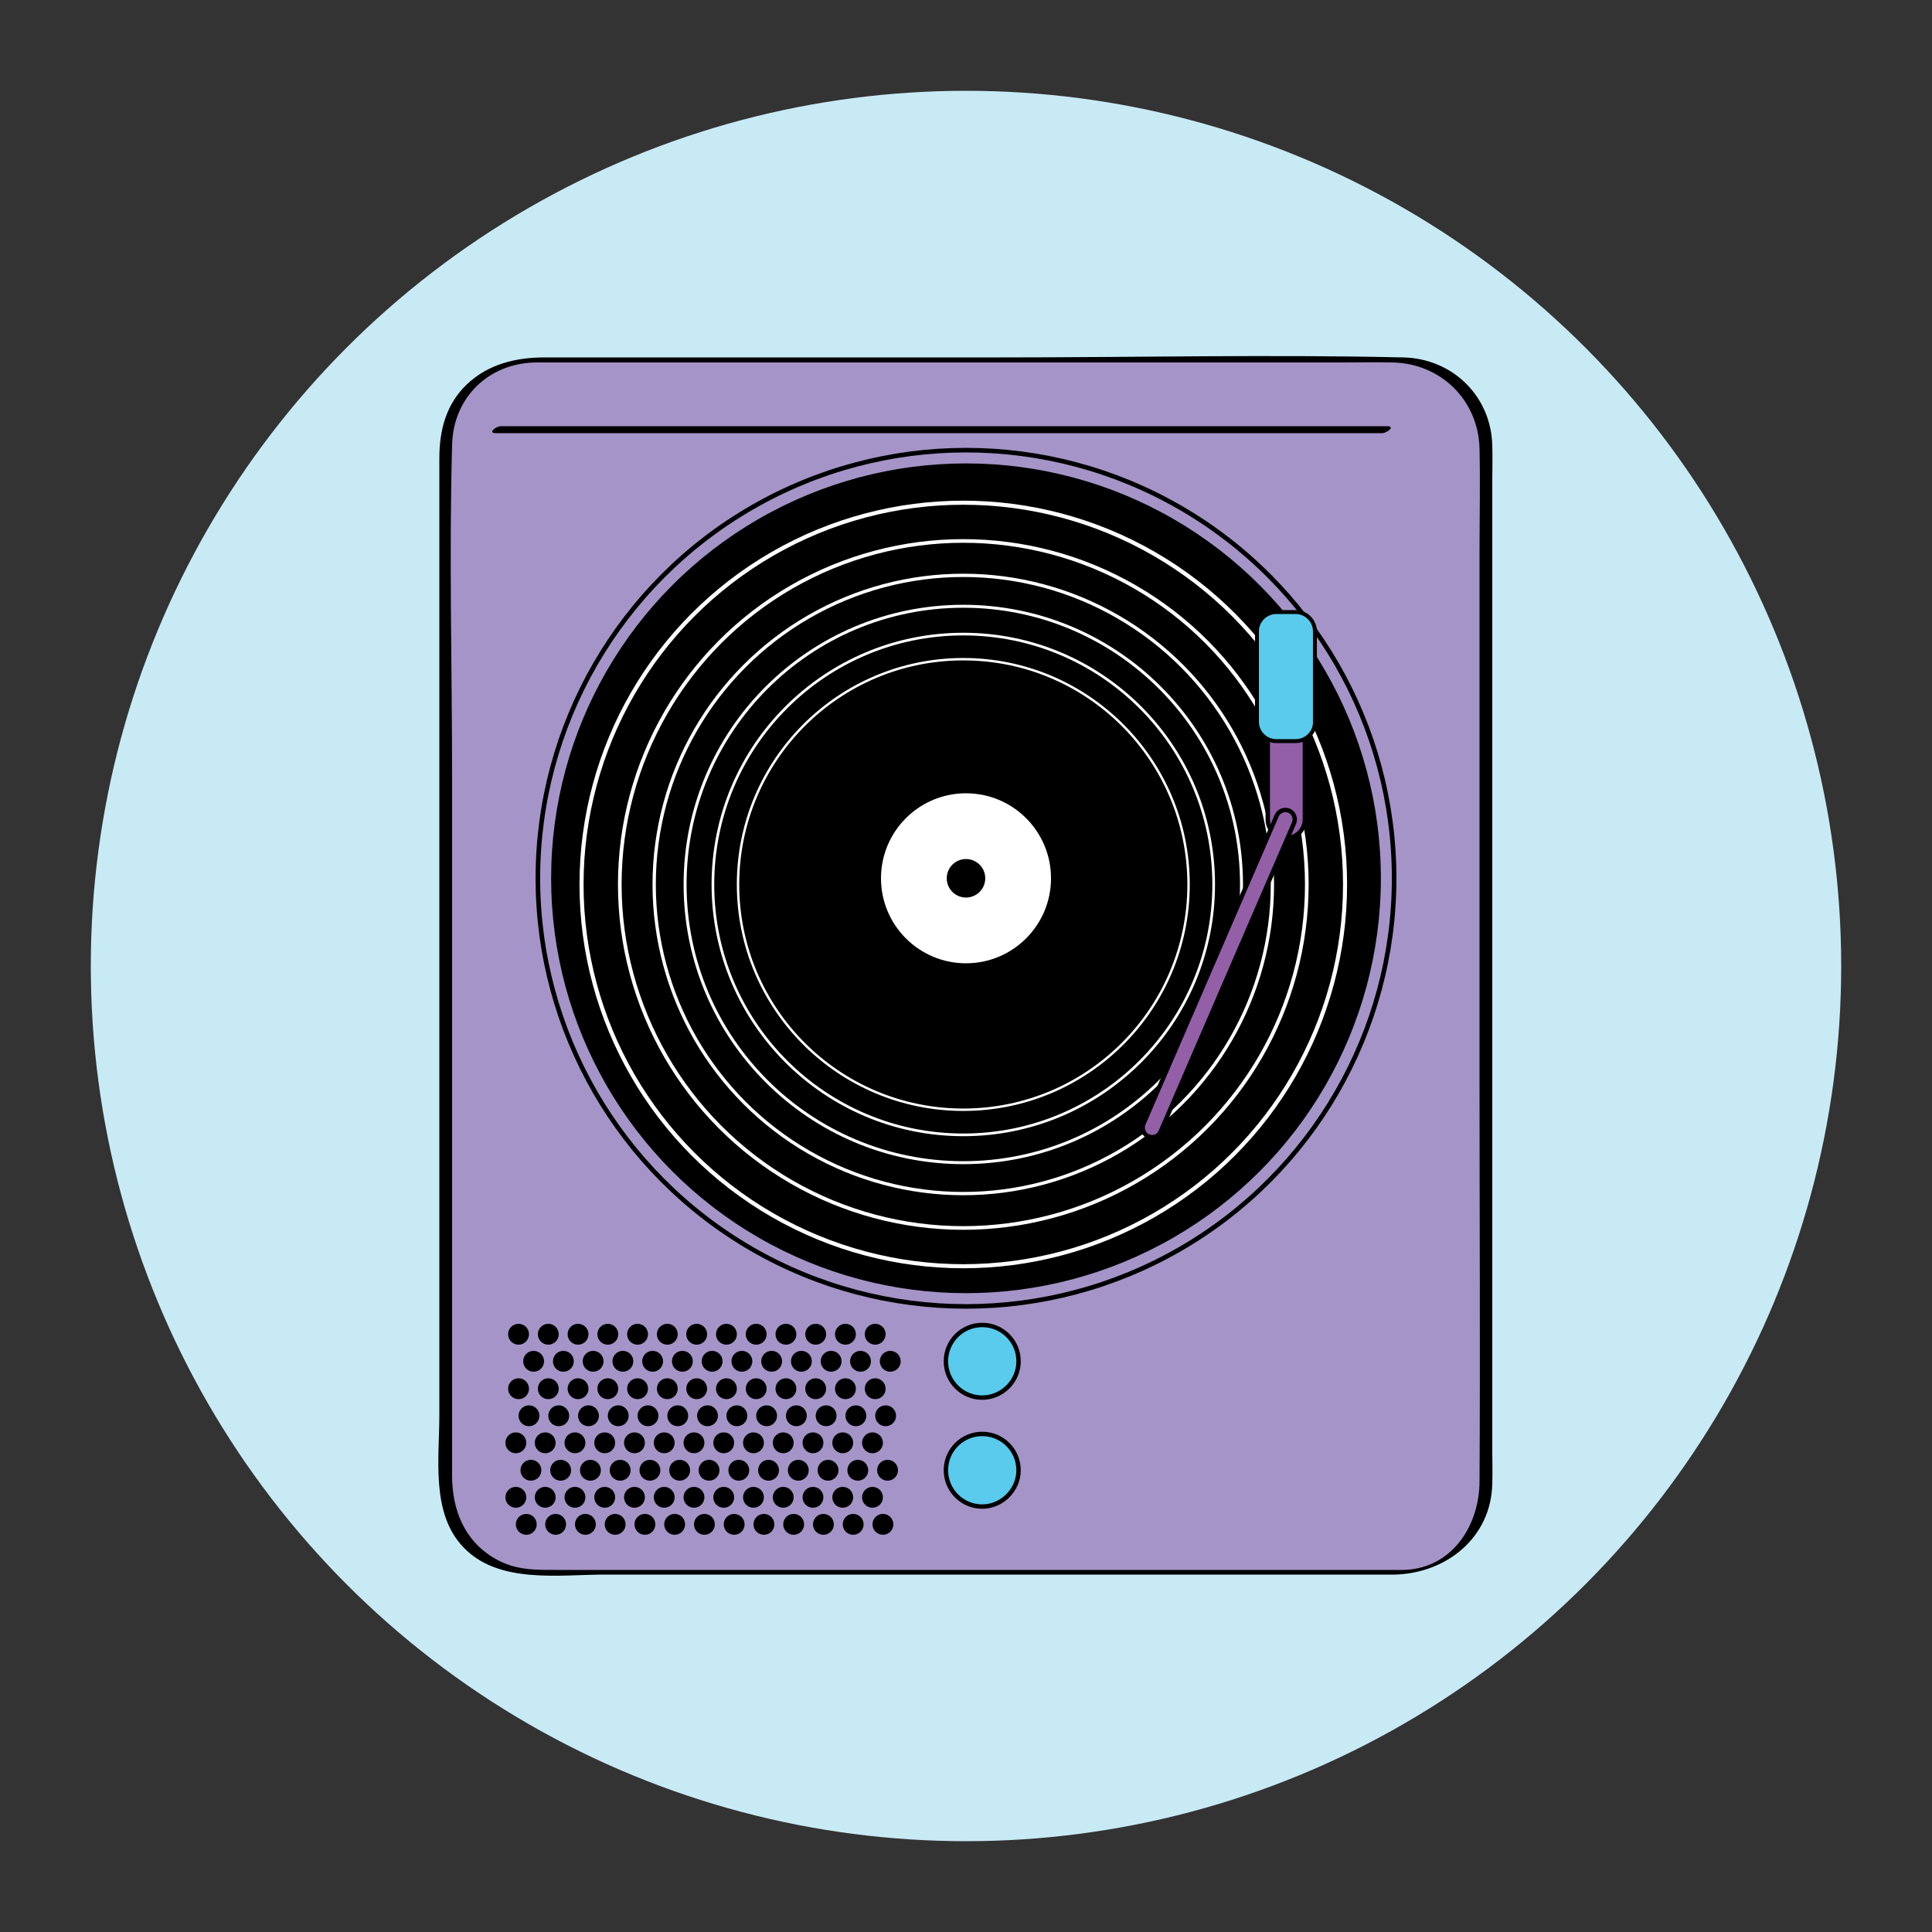 <?xml version="1.0" encoding="utf-8"?>
<!-- Generator: Adobe Illustrator 18.1.1, SVG Export Plug-In . SVG Version: 6.00 Build 0)  -->
<svg version="1.1" id="Layer_1" xmlns="http://www.w3.org/2000/svg" xmlns:xlink="http://www.w3.org/1999/xlink" x="0px" y="0px"
	 viewBox="0 0 500 500" enable-background="new 0 0 500 500" xml:space="preserve">
<rect x="0" y="0" width="500" height="500" fill="#333333" stroke="none"/>
<g>
	<circle fill="#C8EAF5" cx="250" cy="250" r="226.5"/>
</g>
<g>
	<g>
		<path fill="#A594C7" d="M362.2,406.9H137.8c-12.3,0-22.4-10.1-22.4-22.4v-269c0-12.3,10.1-22.4,22.4-22.4h224.4
			c12.3,0,22.4,10.1,22.4,22.4v269C384.6,396.8,374.5,406.9,362.2,406.9z"/>
		<g>
			<path d="M363.3,406.3c-32.3,0-64.5,0-96.8,0c-40.8,0-81.5,0-122.3,0c-5.7,0-11,0.1-16.2-3c-7.9-4.6-11-12.7-11-21.4
				c0-12.5,0-25.1,0-37.6c0-47.6,0-95.1,0-142.7c0-28.8-0.8-57.7,0-86.5c0.3-12.4,9.7-21.3,22-21.3c5.1,0,10.3,0,15.4,0
				c20.3,0,40.7,0,61,0c44.1,0,88.2,0,132.3,0c4.2,0,8.4-0.1,12.6,0c12.5,0.2,22.3,9.7,22.6,22.3c0.2,8.9,0,17.9,0,26.8
				c0,45.8,0,91.6,0,137.4c0,34.3,0.2,68.7,0,103C382.9,394.7,375.9,405.9,363.3,406.3c-0.6,0-3.7,1.3-2.2,1.2
				c13.3-0.4,24.8-9.6,25.1-23.5c0.1-2.8,0-5.6,0-8.4c0-16.8,0-33.5,0-50.3c0-49.6,0-99.3,0-148.9c0-17.2,0-34.4,0-51.6
				c0-3.2,0.1-6.3,0-9.5c-0.3-12.8-10.3-22.5-23-22.8c-34.7-0.8-69.5,0-104.2,0c-39.4,0-78.7,0-118.1,0c-7.3,0-14.5,1.7-20,6.9
				c-5.5,5.2-7.2,12-7.2,19.3c0,13.5,0,26.9,0,40.4c0,49.2,0,98.4,0,147.7c0,19.8,0,39.7,0,59.5c0,11.2-2.2,25.3,6.2,34.1
				c9.1,9.6,24.7,7.1,36.7,7.1c21.7,0,43.3,0,65,0c43.8,0,87.7,0,131.5,0c2.6,0,5.3,0,7.9,0C361.8,407.5,364.8,406.3,363.3,406.3z"
				/>
		</g>
	</g>
	<circle stroke="#000000" stroke-width="1.137" stroke-linecap="round" stroke-miterlimit="10" cx="250" cy="227.3" r="106.8"/>
	<circle fill="none" stroke="#000000" stroke-width="1.18" stroke-miterlimit="10" cx="250" cy="227.3" r="110.8"/>
	<circle fill="none" stroke="#FFFFFF" stroke-width="1.052" stroke-miterlimit="10" cx="249.3" cy="228.9" r="98.8"/>
	<circle fill="none" stroke="#FFFFFF" stroke-width="0.946" stroke-miterlimit="10" cx="249.3" cy="228.9" r="88.9"/>
	<circle fill="none" stroke="#FFFFFF" stroke-width="0.852" stroke-miterlimit="10" cx="249.3" cy="228.9" r="80"/>
	<circle fill="none" stroke="#FFFFFF" stroke-width="0.767" stroke-miterlimit="10" cx="249.3" cy="228.9" r="72"/>
	<circle fill="none" stroke="#FFFFFF" stroke-width="0.69" stroke-miterlimit="10" cx="249.3" cy="228.9" r="64.8"/>
	<circle fill="none" stroke="#FFFFFF" stroke-width="0.621" stroke-miterlimit="10" cx="249.3" cy="228.9" r="58.3"/>
	<circle fill="#FFFFFF" stroke="#000000" stroke-width="1.8" stroke-miterlimit="10" cx="250" cy="227.3" r="22.9"/>
	<g>
		<g>
			<path d="M128.3,112.1c26,0,51.9,0,77.9,0c41,0,82,0,123,0c9.5,0,19,0,28.5,0c1.2,0,3.5-1.8,1.3-1.8c-26,0-51.9,0-77.9,0
				c-41,0-82,0-123,0c-9.5,0-19,0-28.5,0C128.4,110.3,126.1,112.1,128.3,112.1L128.3,112.1z"/>
		</g>
	</g>
	<circle stroke="#000000" stroke-width="1.165" stroke-miterlimit="10" cx="250" cy="227.3" r="4.4"/>
	<g>
		<g>
			<circle cx="134.2" cy="345.3" r="2.7"/>
			<circle cx="141.9" cy="345.3" r="2.7"/>
			<circle cx="149.6" cy="345.3" r="2.7"/>
			<circle cx="157.3" cy="345.3" r="2.7"/>
			<circle cx="165" cy="345.3" r="2.7"/>
			<circle cx="172.7" cy="345.3" r="2.7"/>
			<circle cx="180.3" cy="345.3" r="2.7"/>
			<circle cx="188" cy="345.3" r="2.7"/>
			<circle cx="195.7" cy="345.3" r="2.7"/>
			<circle cx="203.4" cy="345.3" r="2.7"/>
			<circle cx="211.1" cy="345.3" r="2.7"/>
			<circle cx="218.8" cy="345.3" r="2.7"/>
			<circle cx="226.5" cy="345.3" r="2.7"/>
		</g>
		<g>
			<circle cx="134.2" cy="359.4" r="2.7"/>
			<circle cx="141.9" cy="359.4" r="2.7"/>
			<circle cx="149.6" cy="359.4" r="2.7"/>
			<circle cx="157.3" cy="359.4" r="2.7"/>
			<circle cx="165" cy="359.4" r="2.7"/>
			<circle cx="172.7" cy="359.4" r="2.7"/>
			<circle cx="180.3" cy="359.4" r="2.7"/>
			<circle cx="188" cy="359.4" r="2.7"/>
			<circle cx="195.7" cy="359.4" r="2.7"/>
			<circle cx="203.4" cy="359.4" r="2.7"/>
			<circle cx="211.1" cy="359.4" r="2.7"/>
			<circle cx="218.8" cy="359.4" r="2.7"/>
			<circle cx="226.5" cy="359.4" r="2.7"/>
		</g>
		<g>
			<circle cx="138.1" cy="352.3" r="2.7"/>
			<circle cx="145.8" cy="352.3" r="2.7"/>
			<circle cx="153.5" cy="352.3" r="2.7"/>
			<circle cx="161.2" cy="352.3" r="2.7"/>
			<circle cx="168.9" cy="352.3" r="2.7"/>
			<circle cx="176.6" cy="352.3" r="2.7"/>
			<circle cx="184.3" cy="352.3" r="2.7"/>
			<circle cx="192" cy="352.3" r="2.7"/>
			<circle cx="199.7" cy="352.3" r="2.7"/>
			<circle cx="207.4" cy="352.3" r="2.7"/>
			<circle cx="215.1" cy="352.3" r="2.7"/>
			<circle cx="222.7" cy="352.3" r="2.7"/>
			<circle cx="230.4" cy="352.3" r="2.7"/>
		</g>
		<g>
			<circle cx="136.9" cy="366.4" r="2.7"/>
			<circle cx="144.6" cy="366.4" r="2.7"/>
			<circle cx="152.3" cy="366.4" r="2.7"/>
			<circle cx="160" cy="366.4" r="2.7"/>
			<circle cx="167.7" cy="366.4" r="2.7"/>
			<circle cx="175.4" cy="366.4" r="2.7"/>
			<circle cx="183.1" cy="366.4" r="2.7"/>
			<circle cx="190.7" cy="366.4" r="2.7"/>
			<circle cx="198.4" cy="366.4" r="2.7"/>
			<circle cx="206.1" cy="366.4" r="2.7"/>
			<circle cx="213.8" cy="366.4" r="2.7"/>
			<circle cx="221.5" cy="366.4" r="2.7"/>
			<circle cx="229.2" cy="366.4" r="2.7"/>
		</g>
		<g>
			<circle cx="133.5" cy="373.4" r="2.7"/>
			<circle cx="141.1" cy="373.4" r="2.7"/>
			<circle cx="148.8" cy="373.4" r="2.7"/>
			<circle cx="156.5" cy="373.4" r="2.7"/>
			<circle cx="164.2" cy="373.4" r="2.7"/>
			<circle cx="171.9" cy="373.4" r="2.7"/>
			<circle cx="179.6" cy="373.4" r="2.7"/>
			<circle cx="187.3" cy="373.4" r="2.7"/>
			<circle cx="195" cy="373.4" r="2.7"/>
			<circle cx="202.7" cy="373.4" r="2.7"/>
			<circle cx="210.4" cy="373.4" r="2.7"/>
			<circle cx="218.1" cy="373.4" r="2.7"/>
			<circle cx="225.8" cy="373.4" r="2.7"/>
		</g>
		<g>
			<circle cx="133.5" cy="387.5" r="2.7"/>
			<circle cx="141.1" cy="387.5" r="2.7"/>
			<circle cx="148.8" cy="387.5" r="2.7"/>
			<circle cx="156.5" cy="387.5" r="2.7"/>
			<circle cx="164.2" cy="387.5" r="2.7"/>
			<circle cx="171.9" cy="387.5" r="2.7"/>
			<circle cx="179.6" cy="387.5" r="2.7"/>
			<circle cx="187.3" cy="387.5" r="2.7"/>
			<circle cx="195" cy="387.5" r="2.7"/>
			<circle cx="202.7" cy="387.5" r="2.7"/>
			<circle cx="210.4" cy="387.5" r="2.7"/>
			<circle cx="218.1" cy="387.5" r="2.7"/>
			<circle cx="225.8" cy="387.5" r="2.7"/>
		</g>
		<g>
			<circle cx="137.4" cy="380.5" r="2.7"/>
			<circle cx="145.1" cy="380.5" r="2.7"/>
			<circle cx="152.8" cy="380.5" r="2.7"/>
			<circle cx="160.5" cy="380.5" r="2.7"/>
			<circle cx="168.2" cy="380.5" r="2.7"/>
			<circle cx="175.9" cy="380.5" r="2.7"/>
			<circle cx="183.5" cy="380.5" r="2.7"/>
			<circle cx="191.2" cy="380.5" r="2.7"/>
			<circle cx="198.9" cy="380.5" r="2.7"/>
			<circle cx="206.6" cy="380.5" r="2.7"/>
			<circle cx="214.3" cy="380.5" r="2.7"/>
			<circle cx="222" cy="380.5" r="2.7"/>
			<circle cx="229.7" cy="380.5" r="2.7"/>
		</g>
		<g>
			<circle cx="136.2" cy="394.5" r="2.7"/>
			<circle cx="143.8" cy="394.5" r="2.7"/>
			<circle cx="151.5" cy="394.5" r="2.7"/>
			<circle cx="159.2" cy="394.5" r="2.7"/>
			<circle cx="166.9" cy="394.5" r="2.7"/>
			<circle cx="174.6" cy="394.5" r="2.7"/>
			<circle cx="182.3" cy="394.5" r="2.7"/>
			<circle cx="190" cy="394.5" r="2.7"/>
			<circle cx="197.7" cy="394.5" r="2.7"/>
			<circle cx="205.4" cy="394.5" r="2.7"/>
			<circle cx="213.1" cy="394.5" r="2.7"/>
			<circle cx="220.8" cy="394.5" r="2.7"/>
			<circle cx="228.5" cy="394.5" r="2.7"/>
		</g>
	</g>
	<path fill="#5ACAED" stroke="#000000" stroke-width="1.137" stroke-miterlimit="10" d="M254.2,361.7L254.2,361.7
		c-5.2,0-9.4-4.2-9.4-9.4l0,0c0-5.2,4.2-9.4,9.4-9.4h0c5.2,0,9.4,4.2,9.4,9.4l0,0C263.6,357.5,259.3,361.7,254.2,361.7z"/>
	<path fill="#5ACAED" stroke="#000000" stroke-width="1.137" stroke-miterlimit="10" d="M254.2,389.9L254.2,389.9
		c-5.2,0-9.4-4.2-9.4-9.4l0,0c0-5.2,4.2-9.4,9.4-9.4h0c5.2,0,9.4,4.2,9.4,9.4l0,0C263.6,385.6,259.3,389.9,254.2,389.9z"/>
	<g>
		<path fill="#935FA7" stroke="#000000" stroke-width="1.137" stroke-miterlimit="10" d="M332.9,216.9c-2.7,0-4.8-2.2-4.8-4.8v-22.3
			c0-2.7,2.2-4.8,4.8-4.8s4.8,2.2,4.8,4.8v22.3C337.7,214.7,335.5,216.9,332.9,216.9z"/>
	</g>
	<g>
		<path fill="#935FA7" stroke="#000000" stroke-width="1.137" stroke-miterlimit="10" d="M298.2,294.3c-0.3,0-0.6-0.1-1-0.2
			c-1.2-0.5-1.8-1.9-1.3-3.2l34.5-79.8c0.5-1.2,1.9-1.8,3.2-1.3c1.2,0.5,1.8,1.9,1.3,3.2l-34.5,79.8
			C300,293.8,299.1,294.3,298.2,294.3z"/>
	</g>
	<path fill="#5ACAED" stroke="#000000" stroke-width="1.016" stroke-miterlimit="10" d="M335.3,191.8h-5c-2.8,0-5-2.3-5-5v-23.4
		c0-2.8,2.3-5,5-5h5c2.8,0,5,2.3,5,5v23.4C340.4,189.5,338.1,191.8,335.3,191.8z"/>
</g>
</svg>
